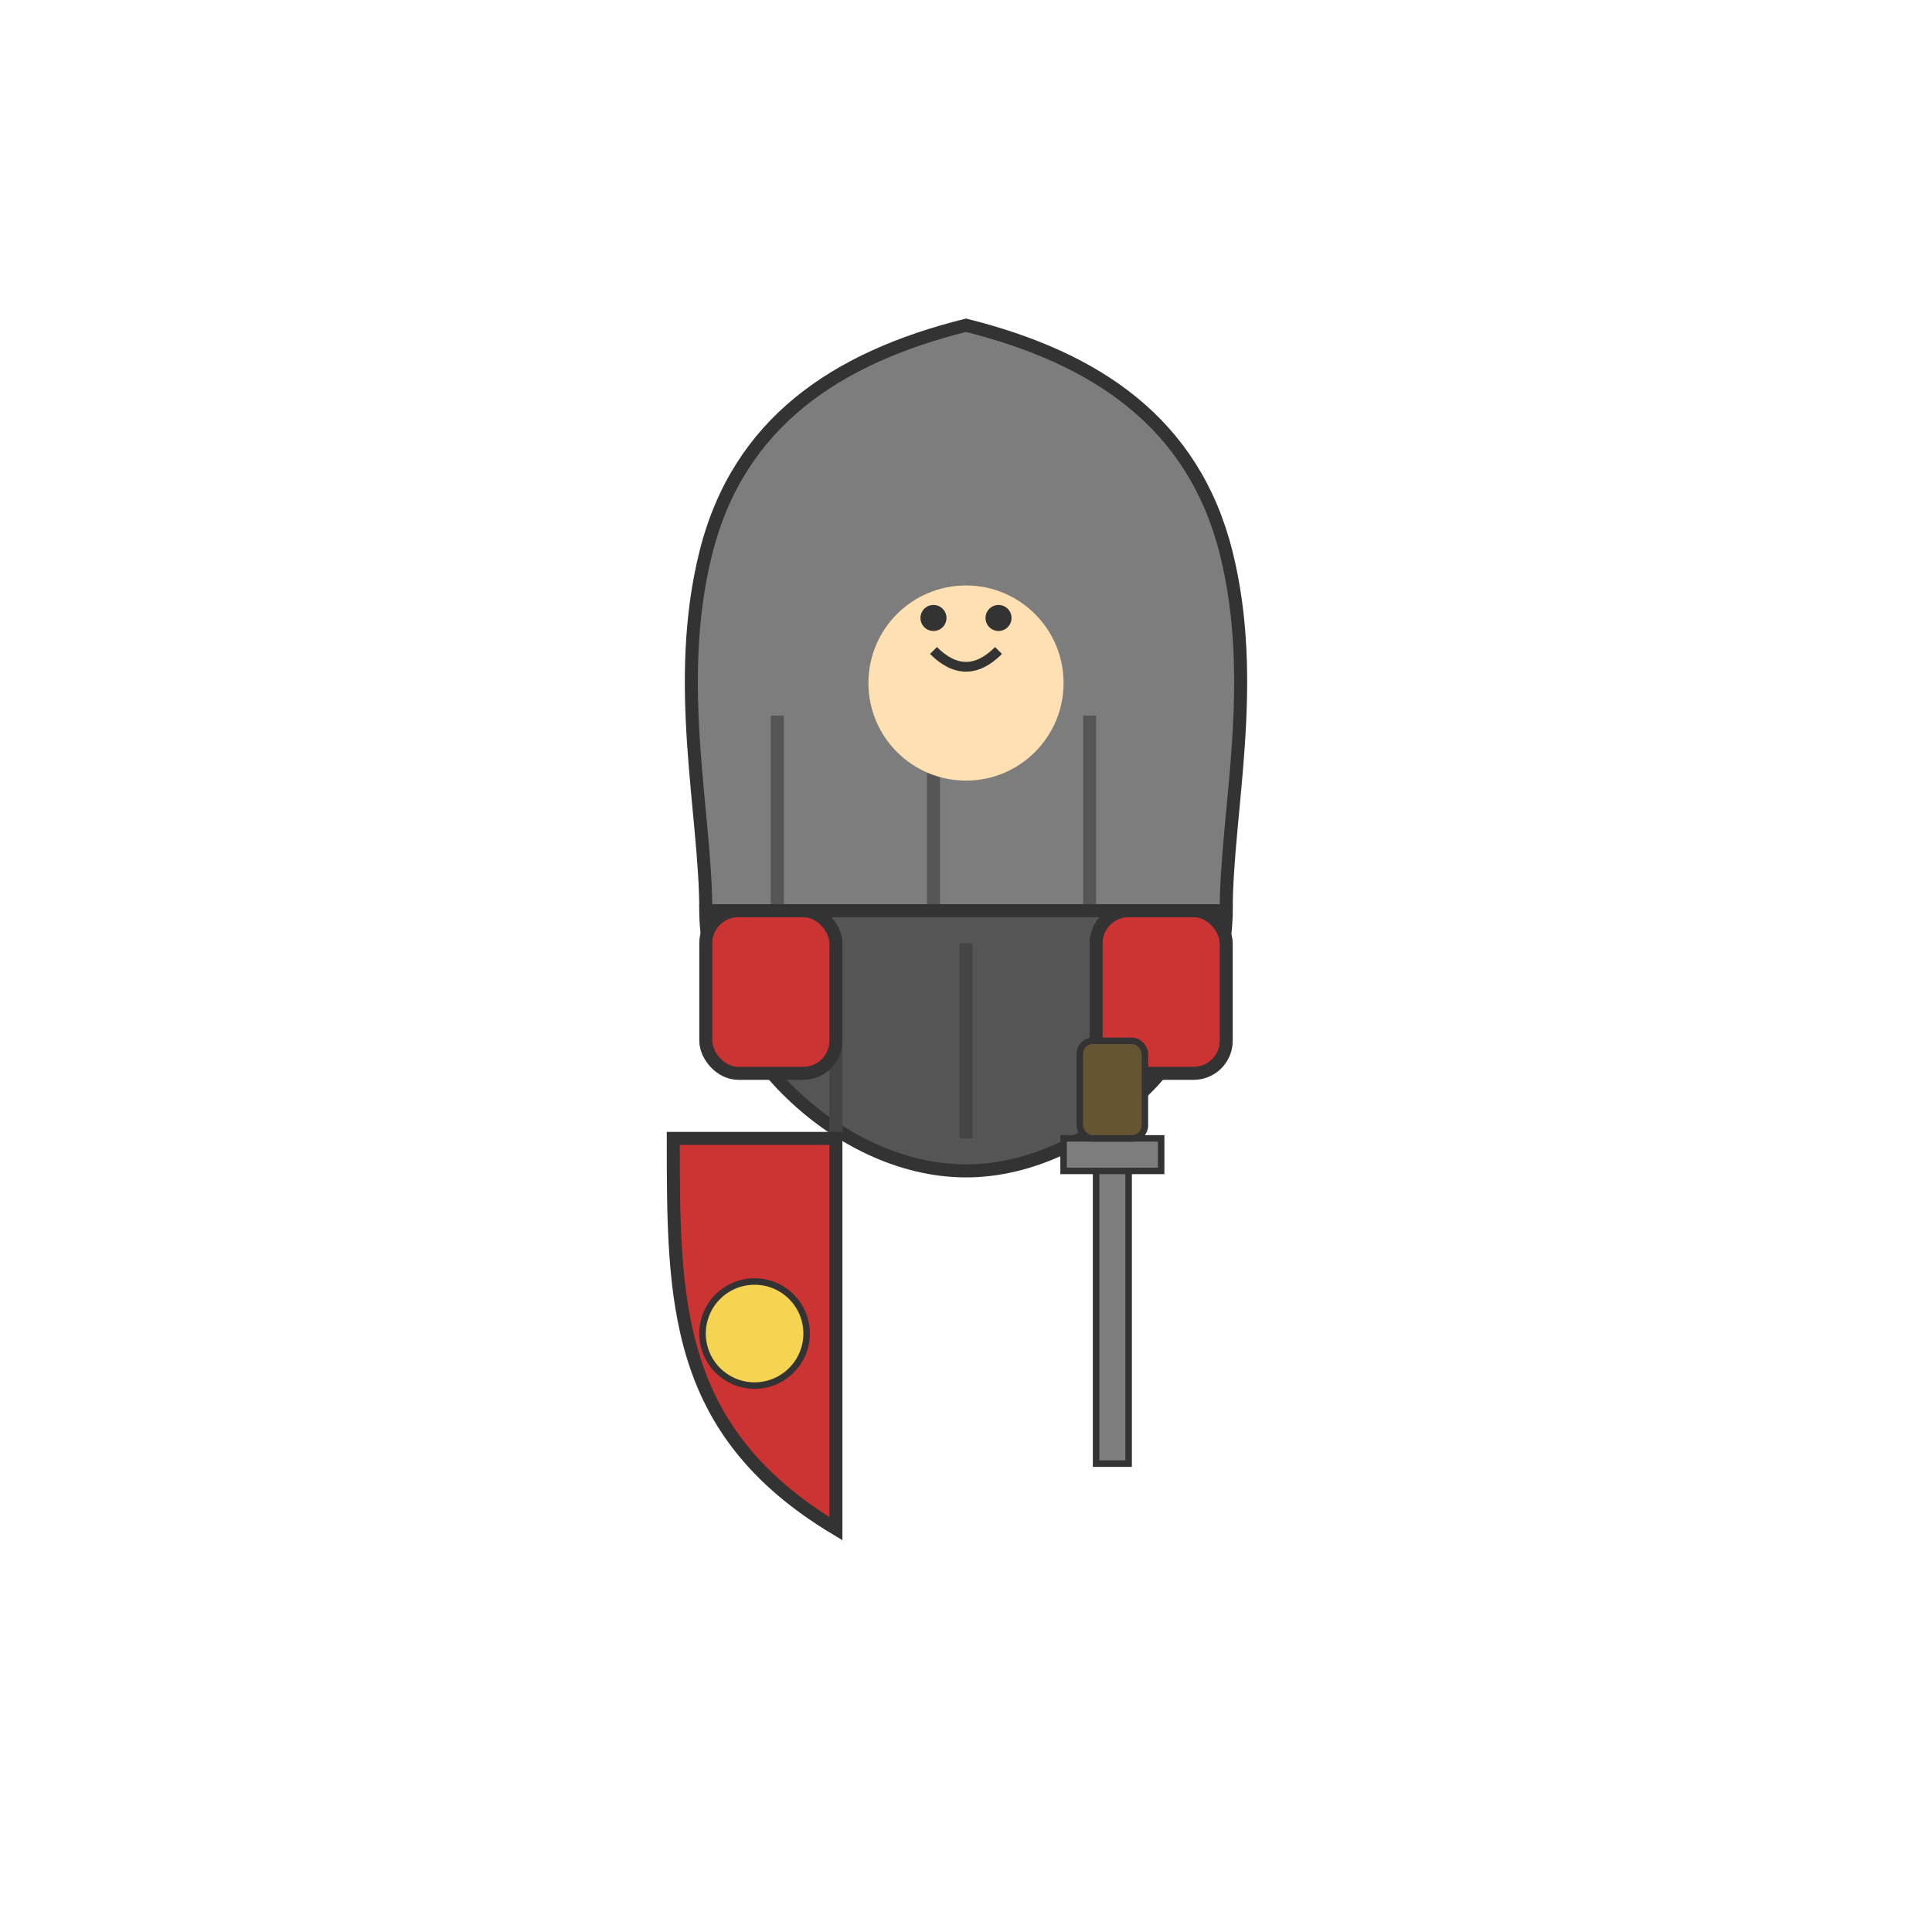 <svg xmlns="http://www.w3.org/2000/svg" viewBox="0 0 210 297" width="150" height="150">
  <!-- Bogatyr (Russian Knight) -->
  <g>
    <!-- Helmet -->
    <path d="M105 50 C85 55, 70 65, 65 85 C60 105, 65 125, 65 140 L145 140 C145 125, 150 105, 145 85 C140 65, 125 55, 105 50 Z" fill="#7d7d7d" stroke="#333" stroke-width="2"/>
    <path d="M76 110 L76 140 M100 100 L100 140 M124 110 L124 140" stroke="#555" stroke-width="2"/>
    
    <!-- Face -->
    <circle cx="105" cy="105" r="15" fill="#ffe0b2"/>
    <path d="M100 100 Q105 105, 110 100" stroke="#333" stroke-width="1.5" fill="none"/>
    <circle cx="100" cy="95" r="2" fill="#333"/>
    <circle cx="110" cy="95" r="2" fill="#333"/>
    
    <!-- Chainmail -->
    <path d="M65 140 C65 160, 85 180, 105 180 C125 180, 145 160, 145 140 Z" fill="#555" stroke="#333" stroke-width="2"/>
    <path d="M85 145 L85 175 M105 145 L105 175 M125 145 L125 175" stroke="#444" stroke-width="2"/>
    
    <!-- Shoulders -->
    <rect x="65" y="140" width="20" height="25" rx="5" fill="#cc3333" stroke="#333" stroke-width="2"/>
    <rect x="125" y="140" width="20" height="25" rx="5" fill="#cc3333" stroke="#333" stroke-width="2"/>
    
    <!-- Shield -->
    <path d="M60 175 C60 200, 60 220, 85 235 C85 225, 85 200, 85 175 Z" fill="#cc3333" stroke="#333" stroke-width="2"/>
    <circle cx="72.5" cy="205" r="8" fill="#f5d452" stroke="#333" stroke-width="1"/>
    
    <!-- Sword -->
    <rect x="125" y="175" width="5" height="50" fill="#7d7d7d" stroke="#333" stroke-width="1"/>
    <rect x="120" y="175" width="15" height="5" fill="#7d7d7d" stroke="#333" stroke-width="1"/>
    <rect x="122.5" y="160" width="10" height="15" rx="2" fill="#655533" stroke="#333" stroke-width="1"/>
  </g>
</svg>
